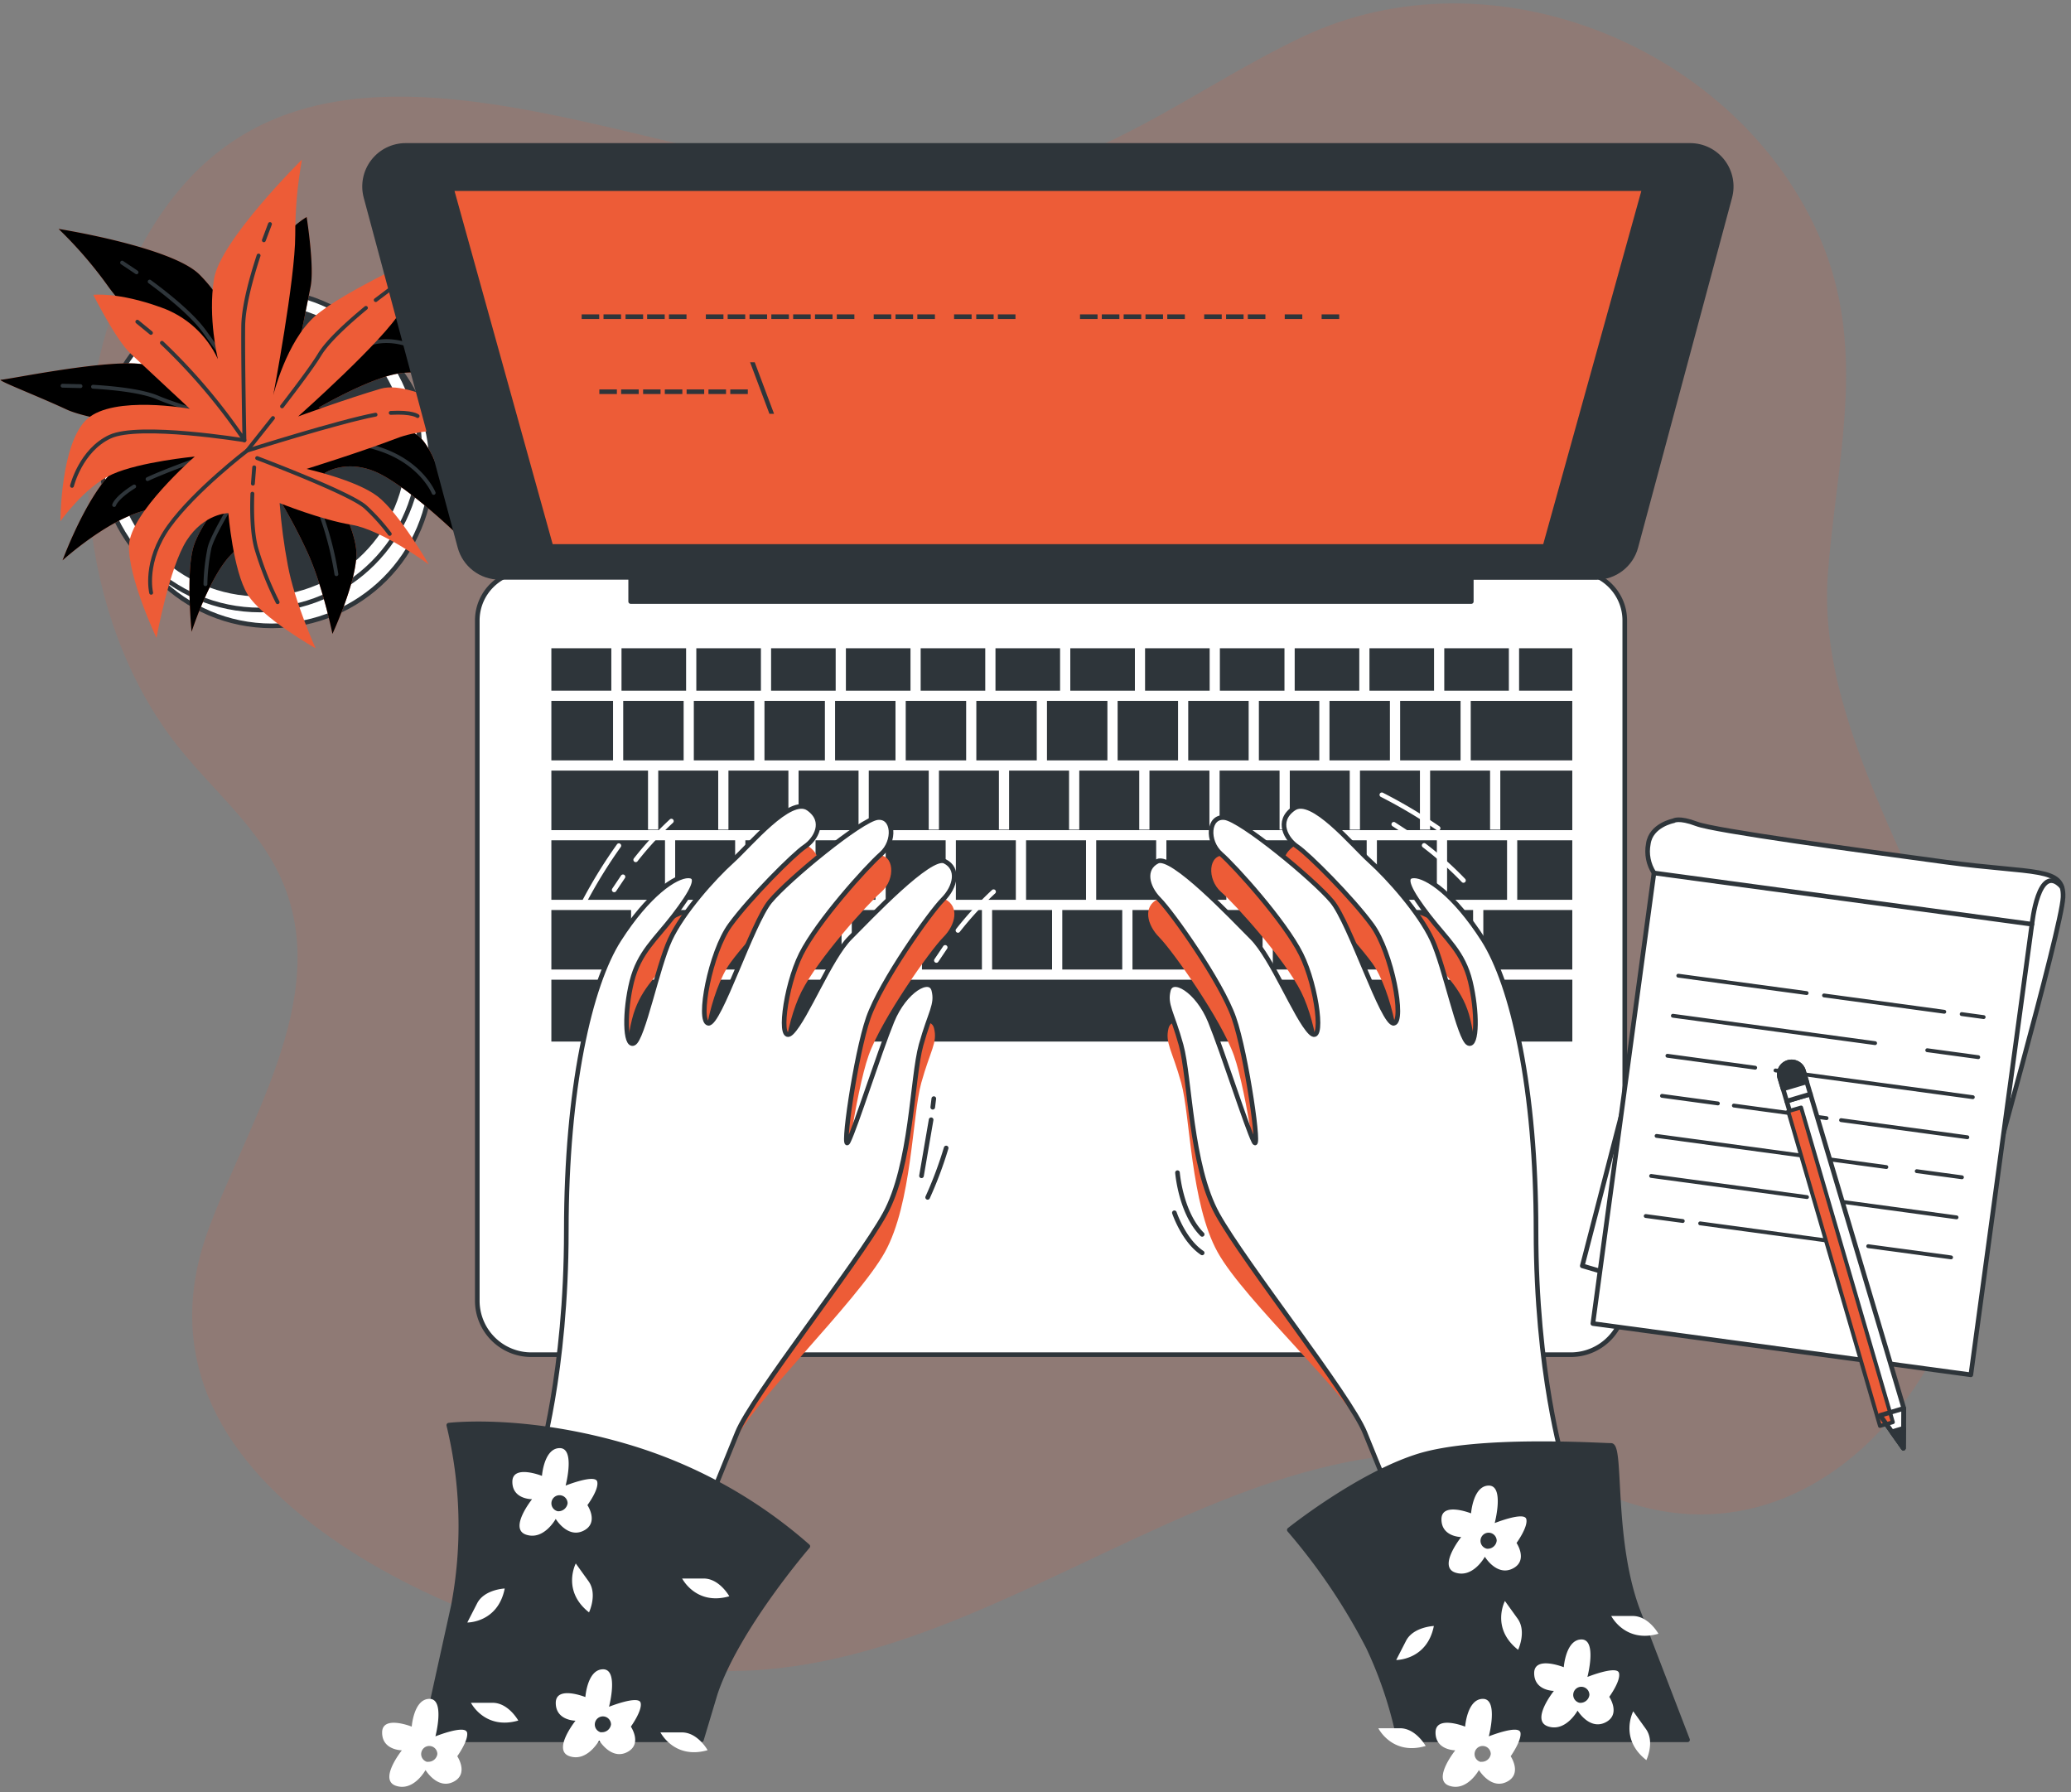 <svg xmlns="http://www.w3.org/2000/svg" xmlns:xlink="http://www.w3.org/1999/xlink" width="282" height="244" ><rect width="100%" height="100%" fill="#808080" stroke="none"/><style><![CDATA[.B{stroke-linejoin:round}.C{fill-rule:nonzero}.D{stroke:#2e353a}.E{stroke-width:.63}.F{fill:#fff}.G{fill:#ed5c37}.H{fill:#2e353a}.I{stroke-linecap:round}.J{stroke-width:.525}]]></style><g fill="none" fill-rule="evenodd"><g class="C"><path d="M249.108 75.6c1.43-14.78 4.851-28.772-1.197-42.985C236.811 6.533 203.326-7.314 177.307 5.04c-13.306 6.3-24.683 15.517-39.337 18.9C98.419 33.069 37.372-15.567 15.844 41.057c-7.39 19.429-4.41 45.032 8.952 61.274 4.29 5.21 9.532 9.746 12.707 15.706 8.688 16.311-3.61 34.234-9.154 49.449-13.167 35.954 36.477 55.85 63.422 59.516 44.541 6.098 81.283-44.932 125.578-24.142 30.87 14.49 57.96-20.79 52.29-56.07-3.711-23.096-22.497-45.202-20.74-68.739l.208-2.451z" opacity=".147" class="G"/><g class="D E B"><g class="F"><circle cx="37.025" cy="63.46" r="21.754"/><circle cx="35.406" cy="61.299" r="21.754"/></g><circle cx="35.406" cy="61.299" r="19.593" class="H"/></g><use xlink:href="#B" class="G"/><use xlink:href="#B" fill="#000" opacity=".5"/></g><path d="M38.43 38.342l.63-2.312m-18.68 2.312c2.52 1.846 5.67 4.41 7.321 6.609 2.974 4.051 8.921 12.701 8.921 12.701-.17-5.81.29-11.621 1.373-17.331m-21.369-4.562l1.966 1.317m18.03 20.575S46.891 47.382 51.213 46.57s8.108 2.432 8.108 2.432M18.27 66.238c-2.52 1.588-2.728 2.52-2.728 2.52m43.508-1.65s-1.619-4.057-7.295-5.947S37.171 59 37.171 59s-12.505 4.095-17.079 6.231m11.61-7.775L37.164 59m-24.495-6.345c2.936.176 6.716.58 8.82 1.481 1.714.737 5.09 1.802 8.278 2.753M8.518 52.517l2.444.057m25.66 8.045s-7.56 11.34-8.108 14.055a27.52 27.52 0 0 0-.542 4.864m12.014-15.347c1.455 1.89 3.2 4.41 3.931 6.426a44.34 44.34 0 0 1 1.89 7.56m-8.108-16.746a28.51 28.51 0 0 0 1.443 1.695" class="B D I J"/><path d="M29.673 48.901s-1.392-5.67-.529-10.93 11.97-16.241 11.97-16.241c-.617 3.401-.923 6.851-.913 10.307 0 5.998-2.993 21.773-2.993 21.773s1.77-7.258 5.626-10.71 15.97-8.82 16.626-9.28-2.69 4.593-4.876 8.499S40.597 56.7 40.597 56.7s6.59-2.407 11.264-3.78 15.12 5.771 15.12 5.771-7.982-.92-12.94.977-12.304 4.177-12.304 4.177 6.728 1.493 9.652 3.717 7.006 9.299 7.006 9.299-6.388-4.731-10.54-5.412-9.778-2.955-9.778-2.955c.213 2.854.588 5.693 1.121 8.505.926 4.996 3.78 11.271 3.78 11.271s-7.264-4.095-9.255-7.327-2.633-11.082-2.633-11.082-3.301.038-5.67 3.717-4.114 13.268-4.114 13.268-3.881-8.19-3.736-12.6 8.952-12.083 8.952-12.083-7.472.712-11.239 2.413-7.056 6.394-7.056 6.394 0-10.647 3.641-13.923 13.98-1.386 13.98-1.386l-8.064-7.516c-2.016-1.89-5.078-8.001-5.078-8.001s3.364-.416 9.211 1.707c3.433 1.202 6.232 3.746 7.755 7.05z" class="C G"/><g class="B D I J"><path d="M20.551 45.322l-1.852-1.518m16.512-9.009c-.977 2.974-2.066 6.886-2.092 9.633-.05 5.04.164 15.517.164 15.517A80.09 80.09 0 0 0 22.05 46.677"/><path d="M36.76 30.505l-.832 2.211m-2.645 27.228s-14.332-2.35-18.314-.485-5.166 6.691-5.166 6.691m43.4-9.935c2.955-.164 3.66.435 3.66.435M20.582 80.709s-1.046-4.24 2.457-9.085 10.597-10.263 10.597-10.263 12.543-3.975 17.501-4.901"/><path d="M37.17 56.92l-3.528 4.441M49.827 41.92c-2.281 1.89-5.116 4.41-6.3 6.344-.964 1.6-3.087 4.41-5.122 7.062m14.71-15.945l-1.953 1.474M35.015 62.37s12.77 4.801 14.78 6.684a27.35 27.35 0 0 1 3.276 3.635m-18.705-5.468c-.088 2.381-.044 5.437.554 7.516a43.93 43.93 0 0 0 2.879 7.251M34.612 63.63l-.176 2.218"/></g><g class="C"><path d="M71.713 77.761h142.802c3.713 0 6.722 3.01 6.722 6.722v92.61a7.35 7.35 0 0 1-7.352 7.352H72.343a7.35 7.35 0 0 1-7.352-7.352v-92.61c0-3.713 3.01-6.722 6.722-6.722z" class="B D E F"/><g class="H"><use xlink:href="#C"/><use xlink:href="#D"/><use xlink:href="#E"/><use xlink:href="#C" x="-10.187"/><use xlink:href="#E" x="9.614"/><use xlink:href="#C" x="10.181"/><path d="M75.077 114.408H90.55v8.102H75.077z"/><use xlink:href="#E" x="-19.234"/><path d="M75.077 123.902h10.855v8.102H75.077z"/><use xlink:href="#C" x="20.368"/><use xlink:href="#E" x="-38.468"/><use xlink:href="#C" x="-30.555"/><use xlink:href="#C" x="-20.368"/><use xlink:href="#E" x="-28.854"/><use xlink:href="#E" x="-9.62"/><use xlink:href="#C" x="61.11"/><use xlink:href="#C" x="71.291"/><use xlink:href="#E" x="57.702"/><use xlink:href="#E" x="67.322"/><path d="M201.978 123.902h12.115v8.102h-12.115z"/><use xlink:href="#C" x="81.478"/><path d="M75.077 95.426h8.398v8.102h-8.398z"/><use xlink:href="#C" x="30.555"/><use xlink:href="#C" x="40.736"/><use xlink:href="#E" x="28.854"/><use xlink:href="#E" x="48.088"/><use xlink:href="#E" x="19.234"/><use xlink:href="#E" x="38.468"/><use xlink:href="#C" x="50.923"/><use xlink:href="#D" x="66.887"/><use xlink:href="#D" x="109.727" y="-9.494"/><use xlink:href="#D" x="100.17" y="-9.494"/><use xlink:href="#D" x="105.103"/><use xlink:href="#D" x="95.552"/><use xlink:href="#D" x="76.438"/><use xlink:href="#D" x="85.995"/><use xlink:href="#D" x="90.613" y="-9.494"/><use xlink:href="#D" x="81.062" y="-9.494"/><path d="M206.848 88.263h7.251v5.777h-7.251zm-131.771 0h8.165v5.777h-8.165zm0 45.127h139.022v8.423H75.077zm125.187-37.964h13.828v8.102h-13.828zm6.332 18.982h7.497v8.102h-7.497zm-2.306-1.449h-1.392v-8.039h-8.165v8.039h-1.386v-8.039h-8.165v8.039h-1.392v-8.039h-8.165v8.039h-1.392v-8.039h-8.165v8.039h-1.386v-8.039h-8.165v8.039h-1.392v-8.039h-8.165v8.039h-1.392v-8.039h-8.165v8.039h-1.386v-8.039h-8.165v8.039h-1.392v-8.039h-8.165v8.039h-1.392v-8.039h-8.165v8.039h-1.386v-8.039h-8.165v8.039h-1.392v-8.039H89.63v8.039h-1.392v-8.039H75.077v8.102h139.016v-8.102h-9.803z"/><use xlink:href="#D" x="42.84" y="-9.494"/><use xlink:href="#D" x="71.505" y="-9.494"/><use xlink:href="#D" x="23.732" y="-9.494"/><use xlink:href="#D" x="28.665"/><use xlink:href="#D" x="33.283" y="-9.494"/><use xlink:href="#D" x="14.175" y="-9.494"/><use xlink:href="#D" x="9.557"/><use xlink:href="#D" x="19.108"/><use xlink:href="#D" x="52.397" y="-9.494"/><use xlink:href="#D" x="57.33"/><use xlink:href="#D" x="61.948" y="-9.494"/><use xlink:href="#D" x="38.222"/><use xlink:href="#D" x="47.773"/><use xlink:href="#D" x="4.618" y="-9.494"/><path d="M230.158 19.801H55.232c-1.739.001-3.378.811-4.436 2.191s-1.414 3.173-.963 4.852L62.622 74.46c.655 2.444 2.869 4.143 5.399 4.145h17.854V81.9H200.34v-3.276h17.01c2.53-.002 4.744-1.702 5.399-4.145l12.789-47.615c.456-1.679.106-3.474-.948-4.858s-2.692-2.199-4.432-2.204h0z" class="B D E"/></g><path d="M210.376 74.403H75.014L61.475 25.685h162.433z" class="B D E G"/><path d="M83.998 53.021v.63H81.61v-.63zm2.973 0v.63h-2.394v-.63zm2.974 0v.63H87.57v-.63zm2.967 0v.63h-2.388v-.63zm2.974 0v.63h-2.394v-.63zm2.974 0v.63h-2.394v-.63zm2.967 0v.63h-2.388v-.63zm2.942 3.32l-2.633-7.018h.63l2.633 7.018zM81.591 42.802v.63h-2.388v-.63zm2.974 0v.63h-2.388v-.63zm3.005 0v.63h-2.394v-.63zm2.942 0v.63h-2.394v-.63zm2.967 0v.63h-2.388v-.63zm5.028 0v.63h-2.394v-.63zm2.967 0v.63h-2.388v-.63zm2.974 0v.63h-2.388v-.63zm2.973 0v.63h-2.394v-.63zm2.968 0v.63h-2.388v-.63zm2.973 0v.63h-2.388v-.63zm2.974 0v.63h-2.394v-.63zm5.021 0v.63h-2.388v-.63zm2.973 0v.63h-2.394v-.63zm2.974 0v.63h-2.394v-.63zm4.996 0v.63h-2.388v-.63zm2.999 0v.63h-2.369v-.63zm2.973 0v.63h-2.394v-.63zm11.177 0v.63h-2.388v-.63zm2.973 0v.63h-2.394v-.63zm2.974 0v.63h-2.394v-.63zm2.967 0v.63h-2.388v-.63zm2.974 0v.63h-2.394v-.63zm5.021 0v.63h-2.388v-.63zm2.973 0v.63h-2.381v-.63zm2.974 0v.63h-2.394v-.63zm5.021 0v.63h-2.388v-.63zm5.027 0v.63h-2.394v-.63z" class="H"/></g><g class="D"><g class="C E F"><path d="M222.195 146.343l-6.741 26.006 6.376 1.871z" class="B"/><path d="M225.219 118.856c-.761-1.169-1.038-2.587-.775-3.956.346-2.564 3.44-3.15 3.44-3.15s.674-.51 3.15.428 21.622 3.534 33.856 5.191 16.197.586 16.027 4.788-10.905 41.914-11.069 43.098-44.629-46.399-44.629-46.399z"/><path d="M225.213 118.857l51.466 6.977-8.317 61.349-51.466-6.977z" class="B"/></g><path d="M267.114 138.071l2.993.41m-21.736-2.949l16.374 2.224m-36.219-4.914l17.476 2.369m16.424 7.78l6.943.945m-41.58-5.638l27.537 3.73m-13.564 3.716l26.869 3.641m-41.585-5.638l11.951 1.625m11.693 7.138l17.199 2.331m-31.797-4.315l12.625 1.714m-22.408-3.037l7.61 1.033m27.077 9.223l6.155.832m-41.58-5.632l31.286 4.24m-7.843 4.485l17.401 2.363m-41.587-5.639l21.225 2.879m8.335 6.685l11.283 1.525m-34.165-4.631l20.122 2.728m-27.537-3.73l5.046.68" class="I J B"/><g class="E B"><path d="M276.683 125.836s.882-8.555 4.032-5.116" class="I"/><path d="M259.232 191.74l-.057 5.437-3.169-4.473-12.72-42.783 3.226-.964z" class="C F"/></g><path d="M243.49 151.299l1.76-.513 12.498 42.85-1.76.513z" class="B C G J"/><g class="E B"><path d="M259.232 191.753l-3.219.958 3.163 4.467z"/><g class="C"><path d="M257.594 194.941l1.581 2.237.031-2.715z" class="H"/><path d="M243.476 144.648h0a1.69 1.69 0 0 0-1.134 2.092l.945 3.182 3.226-.958-.945-3.182a1.69 1.69 0 0 0-2.092-1.134z" class="F"/><path d="M243.476 144.648h0a1.69 1.69 0 0 0-1.134 2.092l.454 1.518 3.219-.958-.447-1.518a1.69 1.69 0 0 0-2.092-1.134z" class="H"/></g></g></g><g class="B E I"><path d="M84.829 119.379l-1.197 1.783m7.787-9.369c-1.755 1.627-3.38 3.39-4.857 5.273m-2.293-1.927a67.13 67.13 0 0 0-4.668 7.56m49.102 6.293l-1.197 1.777m7.786-9.362a45.78 45.78 0 0 0-4.851 5.273m-2.293-1.94a68.17 68.17 0 0 0-4.668 7.598m68.109-18.938l-1.802-1.172m9.488 7.648a46.25 46.25 0 0 0-5.349-4.769m1.897-2.337a68.27 68.27 0 0 0-7.661-4.555" stroke="#fff"/><path d="M126.787 152.46l-1.31 7.629m1.676-10.508l-.145 1.172m1.827 5.55a53.28 53.28 0 0 1-2.52 6.722m34.02-3.364s.422 5.462 3.358 8.404m-3.78-2.942s1.26 3.78 3.78 5.462" class="D"/></g><path d="M74.34 194.317s2.797-2.249 2.797-21.584 3.219-33.459 7.188-39.652 7.68-8.675 9.419-8.675.491 2.23-1.985 5.45-4.706 4.958-5.701 8.927-.989 8.921.252 8.423 3.219-10.408 4.952-14.125 5.953-8.429 8.429-10.66 7.932-8.921 10.408-7.188.995 4.215-.491 5.204-7.44 6.93-10.162 10.66-4.46 13.135-2.974 13.381 5.947-13.627 8.423-16.6 12.392-11.157 14.622-11.403 2.482 3.219.498 4.958-8.675 9.166-10.905 13.627-3.226 12.644-1.26 10.66 5.204-10.162 7.932-12.89 10.905-11.397 12.89-10.408 1.487 3.471-.246 5.204-8.429 11.157-10.162 16.109-3.723 18.837-2.728 16.859 4.215-12.146 5.947-16.38 5.204-6.193 5.701-4.215-.498 2.974-1.739 7.44-1.26 16.38-4.952 23.045-18.509 20.929-20.488 25.88c-1.433 3.411-3.144 6.698-5.116 9.828m117.137-10.199s-2.867-3.925-2.867-23.26-3.226-33.459-7.188-39.652-7.686-8.675-9.418-8.675-.498 2.23 1.984 5.45 4.706 4.958 5.67 8.927.995 8.921-.246 8.423-3.219-10.408-4.958-14.125-5.947-8.429-8.423-10.66-7.932-8.921-10.414-7.188-.989 4.215.498 5.204 7.434 6.93 10.162 10.66 4.46 13.135 2.974 13.381-5.928-13.627-8.404-16.588-12.398-11.157-14.629-11.403-2.476 3.219-.491 4.958 8.675 9.167 10.905 13.627 3.219 12.644 1.26 10.66-5.204-10.162-7.925-12.89-10.905-11.397-12.89-10.408-1.487 3.471.246 5.204 8.429 11.157 10.162 16.109 3.717 18.837 2.728 16.859-4.215-12.146-5.947-16.38-5.204-6.193-5.702-4.215.498 2.974 1.733 7.44 1.26 16.38 4.958 23.045 18.094 19.675 20.078 24.633 5.576 12.77 5.576 12.77" style="mix-blend-mode:multiply" class="C G"/><g class="D E B C"><path d="M73.395 199.08s3.717-12.14 3.717-31.5 3.219-33.459 7.188-39.652 7.68-8.675 9.418-8.675.491 2.23-1.984 5.45-4.706 4.958-5.702 8.921-.989 8.927.252 8.429 3.219-10.408 4.952-14.125 5.953-8.429 8.429-10.66 7.932-8.921 10.408-7.188.995 4.215-.491 5.204-7.44 6.93-10.162 10.66-4.46 13.135-2.974 13.381 5.947-13.627 8.423-16.607 12.392-11.151 14.622-11.397 2.482 3.219.498 4.958-8.675 9.166-10.905 13.627-3.226 12.644-1.26 10.66 5.204-10.162 7.932-12.89 10.905-11.397 12.89-10.408 1.487 3.471-.246 5.204-8.429 11.151-10.162 16.109-3.723 18.837-2.728 16.852 4.215-12.14 5.947-16.38 5.204-6.199 5.701-4.215-.498 2.974-1.739 7.434-1.26 16.38-4.952 23.052-18.094 24.784-20.078 29.742l-6.445 15.863m118.927-11.849s-3.717-12.14-3.717-31.5-3.226-33.459-7.188-39.652-7.686-8.675-9.418-8.675-.498 2.23 1.984 5.45 4.706 4.958 5.67 8.921.995 8.927-.246 8.429-3.219-10.408-4.958-14.125-5.947-8.429-8.423-10.66-7.932-8.921-10.414-7.188-.989 4.215.498 5.204 7.434 6.93 10.162 10.66 4.46 13.135 2.974 13.381-5.947-13.627-8.423-16.607-12.398-11.151-14.629-11.397-2.476 3.219-.491 4.958 8.675 9.166 10.905 13.627 3.219 12.644 1.26 10.66-5.204-10.162-7.925-12.89-10.905-11.397-12.89-10.408-1.487 3.471.246 5.204 8.429 11.151 10.162 16.109 3.717 18.837 2.728 16.852-4.215-12.14-5.947-16.38-5.204-6.199-5.701-4.215.498 2.974 1.732 7.434 1.26 16.38 4.958 23.052 18.094 24.784 20.078 29.742l6.445 15.863" class="F I"/><path d="M57.708 236.88h37.8l1.89-6.3c2.974-8.908 12.6-20.047 12.6-20.047a65.15 65.15 0 0 0-23.789-13.343c-14.49-4.46-25.099-3.15-25.099-3.15a58.32 58.32 0 0 1 .63 24.57l-4.032 18.27zm132.804 0h39.274l-6.703-17.438c-3.717-9.652-2.23-22.642-3.717-22.642s-18.188-1.115-26.353 1.481-17.451 10.023-17.451 10.023a82.07 82.07 0 0 1 10.767 15.977 55.25 55.25 0 0 1 4.183 12.6z" class="H"/></g><path d="M81.32 201.726c-.271-1.071-4.303.542-4.303.542s1.348-5.103-.8-5.103-2.419 3.78-2.419 3.78-4.032-1.606-4.032.806 2.684 2.369 2.684 2.369-3.226 4.032-.806 4.832 4.026-2.148 4.026-2.148 1.613 2.69 3.78 1.613.535-3.49.535-3.49 1.6-2.123 1.336-3.2zm-5.374 4.032a1.1 1.1 0 0 1-.851-1.236c.084-.571.594-.981 1.17-.94s1.022.521 1.023 1.099a1.26 1.26 0 0 1-1.342 1.077h0zM87.23 231.84c-.271-1.071-4.303.542-4.303.542s1.348-5.103-.806-5.103-2.413 3.78-2.413 3.78-4.032-1.613-4.032.8 2.69 2.419 2.69 2.419-3.226 4.032-.806 4.838 4.026-2.155 4.026-2.155 1.613 2.69 3.78 1.613.536-3.49.536-3.49 1.594-2.199 1.329-3.244zm-5.374 4.032a1.1 1.1 0 0 1-.851-1.236c.084-.571.594-.981 1.17-.94s1.022.521 1.023 1.099a1.23 1.23 0 0 1-1.342 1.046v.031zm-18.27 0c-.271-1.077-4.297.536-4.297.536s1.342-5.103-.806-5.103-2.419 3.78-2.419 3.78-4.032-1.613-4.032.806 2.69 2.419 2.69 2.419-3.226 4.026-.806 4.832 4.026-2.148 4.026-2.148 1.613 2.684 3.78 1.613.542-3.49.542-3.49 1.594-2.205 1.329-3.276l-.006.031zm-5.374 4.026a1.1 1.1 0 0 1-.851-1.238c.085-.572.598-.981 1.174-.937s1.021.526 1.019 1.105a1.23 1.23 0 0 1-1.336 1.039l-.006.031zm34.65-24.979h2.955c2.148 0 3.49 2.419 3.49 2.419-4.561 1.31-6.439-2.451-6.439-2.451l-.006.031zm-2.955 20.954h2.955c2.148 0 3.49 2.419 3.49 2.419-4.561 1.31-6.439-2.451-6.439-2.451l-.006.031zm-25.78-4.032h2.955c2.148 0 3.49 2.419 3.49 2.419-4.568 1.31-6.445-2.419-6.445-2.419zm14.282-18.957l1.726 2.4c1.26 1.751.069 4.246.069 4.246-3.755-2.955-1.795-6.678-1.795-6.678v.032zm-14.78 8.026l1.348-2.627c.989-1.89 3.749-2.003 3.749-2.003-.926 4.675-5.097 4.631-5.097 4.631zm144.202-14.081c-.271-1.071-4.303.542-4.303.542s1.348-5.103-.8-5.103-2.419 3.78-2.419 3.78-4.032-1.606-4.032.806 2.69 2.419 2.69 2.419-3.226 4.032-.806 4.838 4.026-2.155 4.026-2.155 1.613 2.69 3.78 1.613.535-3.49.535-3.49 1.594-2.18 1.329-3.251zm-5.374 4.032a1.1 1.1 0 0 1-.851-1.236c.084-.571.594-.981 1.17-.94s1.022.521 1.023 1.099a1.23 1.23 0 0 1-1.342 1.077h0zm17.993 16.922c-.265-1.077-4.297.536-4.297.536s1.342-5.103-.806-5.103-2.413 3.78-2.413 3.78-4.032-1.613-4.032.806 2.684 2.419 2.684 2.419-3.219 4.026-.8 4.832 4.026-2.148 4.026-2.148 1.613 2.684 3.78 1.613.536-3.49.536-3.49 1.594-2.173 1.323-3.244zm-5.368 4.057a1.1 1.1 0 0 1-.851-1.238c.085-.572.598-.981 1.174-.937s1.021.526 1.019 1.105a1.23 1.23 0 0 1-1.342 1.071h0zm-8.058 4.032c-.271-1.077-4.297.536-4.297.536s1.342-5.103-.806-5.103-2.419 3.78-2.419 3.78-4.032-1.613-4.032.806 2.69 2.419 2.69 2.419-3.226 4.026-.806 4.832 4.026-2.148 4.026-2.148 1.613 2.684 3.78 1.613.542-3.49.542-3.49 1.569-2.205 1.323-3.276v.031zm-5.374 4.026a1.1 1.1 0 0 1-.851-1.238c.085-.572.598-.981 1.174-.937s1.021.526 1.019 1.105a1.23 1.23 0 0 1-1.342 1.039v.031zm17.728-19.876h2.955c2.148 0 3.49 2.419 3.49 2.419-4.567 1.31-6.445-2.451-6.445-2.451v.032zm-31.695 15.284h2.955c2.148 0 3.49 2.413 3.49 2.413-4.567 1.348-6.445-2.413-6.445-2.413zm17.237-17.325l1.726 2.4c1.26 1.751.069 4.246.069 4.246-3.755-2.948-1.796-6.647-1.796-6.647zM222.39 233l1.72 2.4c1.26 1.745.069 4.246.069 4.246-3.755-2.929-1.789-6.646-1.789-6.646zm-32.275-6.987l1.348-2.627c.989-1.89 3.78-2.003 3.78-2.003-.932 4.675-5.135 4.631-5.135 4.631h.006z" class="F C"/></g><defs ><path id="B" d="M33.106 46.57s-2.161-5.405-5.941-9.185-19.19-6.218-19.19-6.218a56.5 56.5 0 0 1 6.76 7.837c3.509 4.864 15.12 15.945 15.12 15.945s-5.67-4.864-10.811-5.405S.939 51.704.145 51.704s4.864 2.161 8.921 4.051 19.725 3.515 19.725 3.515-6.754 1.89-11.34 3.515-8.933 13.507-8.933 13.507 5.947-5.405 11.082-6.754 12.43-3.78 12.43-3.78-4.593 5.134-5.67 8.65-.271 11.617-.271 11.617 2.432-7.56 5.405-10.54 6.206-8.077 6.206-8.077a74.34 74.34 0 0 1 4.057 7.56c2.161 4.593 3.509 11.34 3.509 11.34s3.515-7.56 3.245-11.34-4.322-10.54-4.322-10.54 2.703-1.89 6.754-.271 11.082 8.379 11.082 8.379-1.625-8.921-4.328-12.43-14.32-4.599-14.32-4.599 6.489-3.78 10.54-4.593S63.365 52 63.365 52s-6.212-8.65-11.075-9.192-12.159 7.006-12.159 7.006l2.167-10.811c.535-2.703-.542-9.45-.542-9.45s-2.974 1.619-6.489 6.754c-2.079 2.988-2.858 6.69-2.161 10.263z"/><path id="C" d="M115.183 88.263h8.795v5.777h-8.795z"/><path id="D" d="M87.318 123.902h8.165v8.102h-8.165z"/><path id="E" d="M123.329 95.426h8.228v8.102h-8.228z"/></defs></svg>